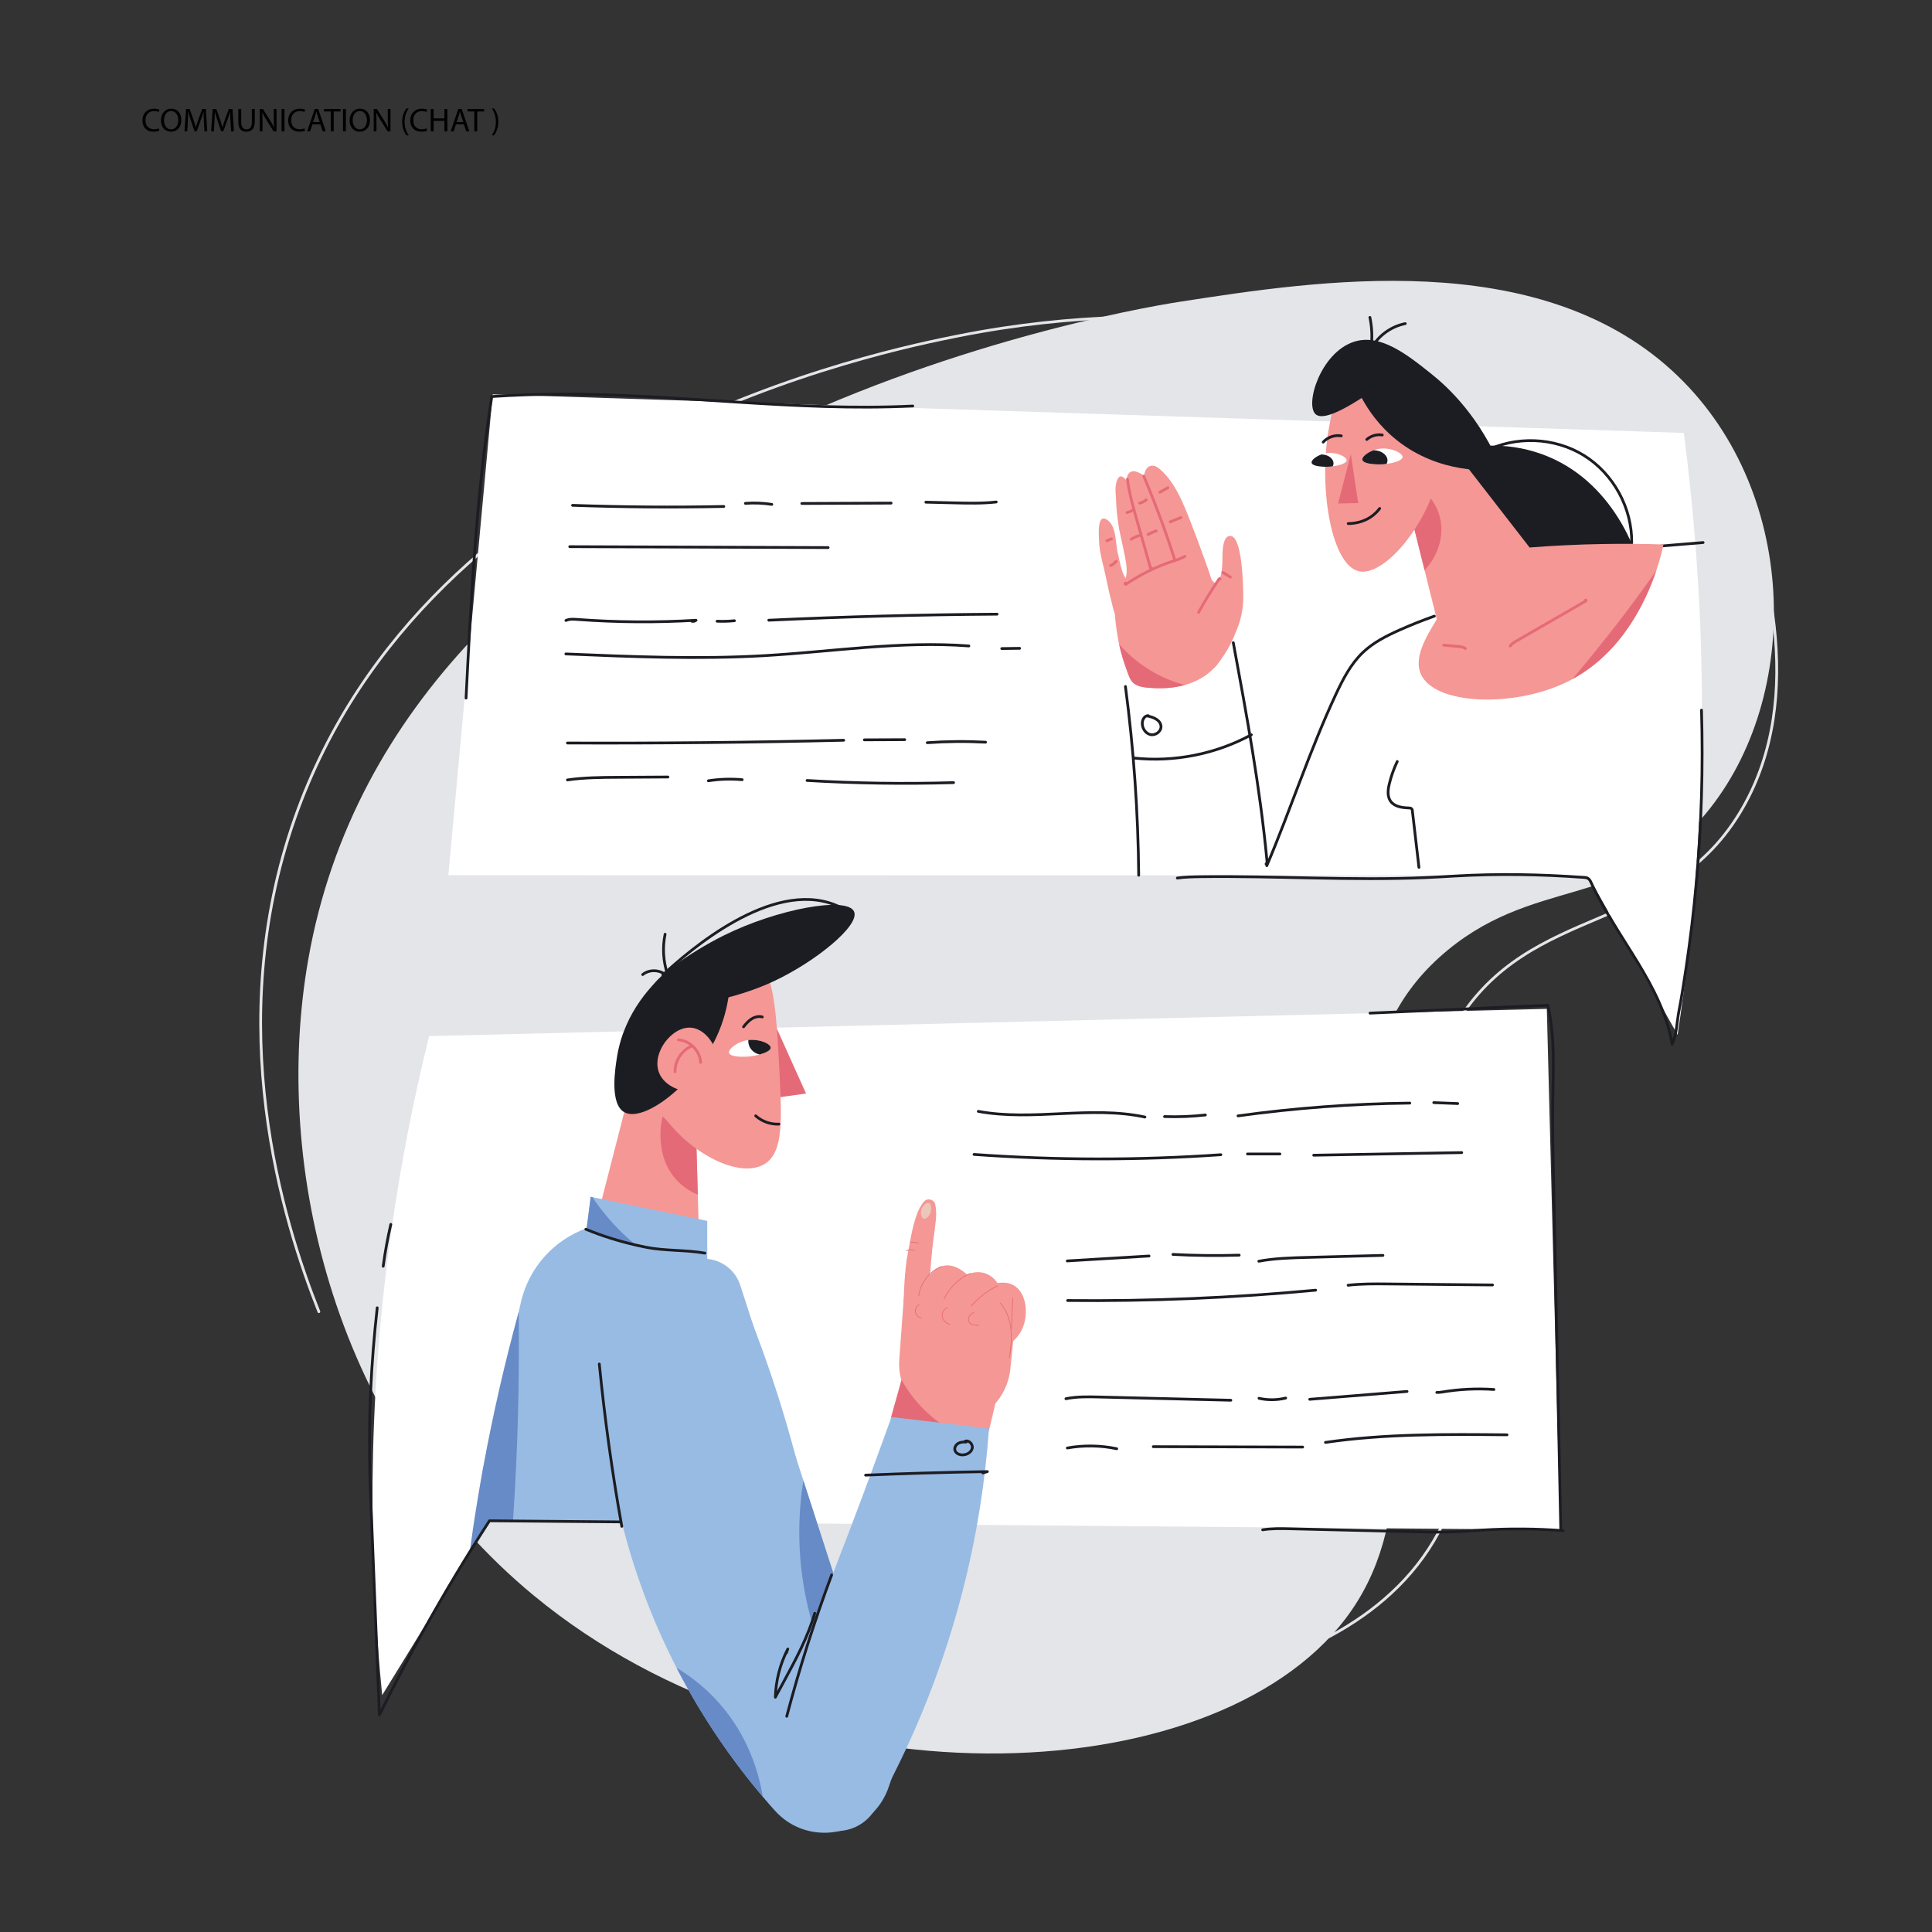 <?xml version="1.0" encoding="iso-8859-1"?>
<!-- Generator: Adobe Illustrator 24.0.1, SVG Export Plug-In . SVG Version: 6.00 Build 0)  -->
<svg version="1.1" id="Layer_1" xmlns="http://www.w3.org/2000/svg" xmlns:xlink="http://www.w3.org/1999/xlink" x="0px" y="0px"
	 viewBox="0 0 700 700" style="enable-background:new 0 0 700 700;" xml:space="preserve">
<rect x="0" y="0" width="700" height="700" fill="#333333" stroke="none"/>
<g>
	<path style="fill:#E3E5E8;" d="M427.576,109.319c50.076-7.733,129.055-19.931,178.186,24.912
		c46.214,42.18,47.708,118.116,12.149,160.701c-29.525,35.358-62.896,21.737-96.383,51.908
		c-65.426,58.947,17.383,172.072-34.017,239.629c-48.679,63.98-200.219,69.036-293.998-8.287
		c-71.965-59.337-95.126-154.992-81.813-230.631C144.677,160.188,397.991,113.888,427.576,109.319z"/>
	<path style="fill:none;stroke:#E3E5E8;stroke-linecap:round;stroke-linejoin:round;stroke-miterlimit:10;" d="M450.79,116.309
		c-24.634-2.22-60.985-3.072-103.404,5.362c-26.379,5.245-192.524,38.278-240.511,174.638
		c-26.512,75.337-4.331,146.336,8.661,178.94"/>
	<path style="fill:none;stroke:#E3E5E8;stroke-linecap:round;stroke-linejoin:round;stroke-miterlimit:10;" d="M624.663,161.501
		c16.51,39.666,29.688,90.971,6.894,130.979c-26.635,46.749-77.057,33.616-104.17,78.894
		c-36.198,60.447,27.627,127.344-7.955,186.998c-19.434,32.58-58.086,45.509-87.003,51.357"/>
</g>
<g>
	<path style="fill:#FFFFFF;" d="M178.495,142.883l431.58,13.976c3.5,26.796,5.971,56.524,6.479,88.772
		c0.766,48.621-3.1,92.156-8.726,129.306c-10.839-19.252-21.679-38.504-32.518-57.756l-412.875-0.072L178.495,142.883z"/>
	<path style="fill:none;stroke:#1C1D22;stroke-linecap:round;stroke-linejoin:round;stroke-miterlimit:10;" d="M616.487,257.295
		c0.614,20.774-0.012,41.583-1.866,62.283c-0.927,10.35-2.161,20.672-3.7,30.949c-0.785,5.242-1.582,10.501-2.597,15.704
		c-0.773,3.96-0.773,8.37-2.474,12.073c-3.701-21.596-20.181-38.511-29.319-58.425c-0.278-0.605-0.579-1.249-1.144-1.601
		c-0.463-0.289-1.031-0.335-1.575-0.374c-15.763-1.131-31.004-1.407-46.761-0.493c-3.435,0.199-6.871,0.398-10.308,0.549
		c-27.175,1.189-54.392-0.675-81.591-0.314c-2.866,0.038-5.739,0.101-8.579,0.483"/>
	<path style="fill:none;stroke:#1C1D22;stroke-linecap:round;stroke-linejoin:round;stroke-miterlimit:10;" d="M168.857,252.927
		c1.843-36.523,3.694-73.124,9.322-109.258c8.174-0.534,16.365-0.819,24.556-0.856c42.705-0.189,85.333,6.387,127.987,4.291"/>
</g>
<g>
	<path style="fill:#FFFFFF;" d="M155.478,375.401l404.968-9.868l4.86,188.749l-387.96-3.273l-38.877,63.175
		c-4.677-46.945-5.694-103.925,3.24-167.657C145.287,421.005,150.06,397.25,155.478,375.401z"/>
	<path style="fill:none;stroke:#1C1D22;stroke-linecap:round;stroke-linejoin:round;stroke-miterlimit:10;" d="M138.836,458.781
		c0.685-5.093,1.606-10.154,2.758-15.161"/>
	<path style="fill:none;stroke:#1C1D22;stroke-linecap:round;stroke-linejoin:round;stroke-miterlimit:10;" d="M496.37,367.073
		c21.477-0.945,42.954-1.89,64.431-2.835c2.685,11.564,1.952,23.601,1.787,35.471c-0.116,8.34,0.057,16.68,0.23,25.019
		c0.891,43.074,1.783,86.149,2.674,129.223"/>
	<path style="fill:none;stroke:#1C1D22;stroke-linecap:round;stroke-linejoin:round;stroke-miterlimit:10;" d="M457.49,554.28
		c3.329-0.532,6.721-0.453,10.091-0.373c15.153,0.361,30.305,0.722,45.458,1.083c4.219,0.101,8.44,0.201,12.658,0.059
		c3.884-0.131,7.759-0.467,11.638-0.698c9.656-0.575,19.35-0.498,28.995,0.229"/>
</g>
<path style="fill:#668BC7;" d="M230.353,557.561c0.11-4.27,0.14-8.63,0.12-13.08c-0.09-12.86-0.7-25.06-1.69-36.52
	c2.86,6.81,5.71,13.62,8.58,20.43v0.01c3.85,9.17,7.69,18.34,11.55,27.51C242.723,556.461,236.543,557.011,230.353,557.561z"/>
<g>
	<path style="fill:none;stroke:#1C1D22;stroke-linecap:round;stroke-linejoin:round;stroke-miterlimit:10;" d="M519.696,223.239
		c-4.251,1.499-8.441,3.168-12.559,5.001c-4.757,2.118-9.492,4.507-13.274,8.086c-4.414,4.176-7.261,9.711-9.834,15.215
		c-9.454,20.229-16.326,41.559-25.042,62.117"/>
	<path style="fill:none;stroke:#1C1D22;stroke-linecap:round;stroke-linejoin:round;stroke-miterlimit:10;" d="M446.839,232.853
		c4.843,26.187,9.691,52.416,12.199,78.929c0.042,0.447,0.048,0.981-0.315,1.246"/>
	<path style="fill:none;stroke:#1C1D22;stroke-linecap:round;stroke-linejoin:round;stroke-miterlimit:10;" d="M407.77,248.736
		c2.994,22.666,4.599,45.516,4.803,68.378"/>
	<path style="fill:none;stroke:#1C1D22;stroke-linecap:round;stroke-linejoin:round;stroke-miterlimit:10;" d="M599.976,197.99
		c5.699-0.472,11.397-0.943,17.096-1.415"/>
	<path style="fill:none;stroke:#1C1D22;stroke-linecap:round;stroke-linejoin:round;stroke-miterlimit:10;" d="M506.247,275.912
		c-1.236,2.587-2.201,5.305-2.873,8.093c-0.512,2.123-0.797,4.554,0.482,6.324c1.42,1.965,4.163,2.321,6.586,2.408
		c0.407,0.015,0.875,0.058,1.107,0.392c0.123,0.176,0.151,0.399,0.176,0.612c0.795,6.84,1.59,13.68,2.385,20.52"/>
	<path style="fill:none;stroke:#1C1D22;stroke-linecap:round;stroke-linejoin:round;stroke-miterlimit:10;" d="M410.804,274.654
		c14.606,1.565,29.667-1.417,42.575-8.429"/>
	<path style="fill:none;stroke:#1C1D22;stroke-linecap:round;stroke-linejoin:round;stroke-miterlimit:10;" d="M416.05,259.299
		c-1.21-0.082-2.068,1.249-2.172,2.458c-0.163,1.893,1.028,3.919,2.871,4.38c1.843,0.461,4.009-1.069,3.905-2.966
		c-0.123-2.246-2.753-3.373-4.97-3.753"/>
</g>
<g>
	<g>
		<path style="fill:none;stroke:#1C1D22;stroke-linecap:round;stroke-linejoin:round;stroke-miterlimit:10;" d="M207.443,183.087
			c18.261,0.652,36.541,0.79,54.81,0.414"/>
		<path style="fill:none;stroke:#1C1D22;stroke-linecap:round;stroke-linejoin:round;stroke-miterlimit:10;" d="M270.08,182.372
			c3.186-0.232,6.398-0.106,9.556,0.376"/>
		<path style="fill:none;stroke:#1C1D22;stroke-linecap:round;stroke-linejoin:round;stroke-miterlimit:10;" d="M290.515,182.419
			c10.78-0.046,21.561-0.091,32.341-0.137"/>
		<path style="fill:none;stroke:#1C1D22;stroke-linecap:round;stroke-linejoin:round;stroke-miterlimit:10;" d="M335.453,181.95
			c3.448,0.084,6.896,0.168,10.344,0.251c5.054,0.123,10.126,0.245,15.149-0.325"/>
		<path style="fill:none;stroke:#1C1D22;stroke-linecap:round;stroke-linejoin:round;stroke-miterlimit:10;" d="M206.431,198.07
			c31.206,0.11,62.411,0.219,93.617,0.329"/>
	</g>
	<path style="fill:none;stroke:#1C1D22;stroke-linecap:round;stroke-linejoin:round;stroke-miterlimit:10;" d="M205.048,224.808
		c1.264-0.574,2.718-0.475,4.103-0.373c14.317,1.054,28.705,1.155,43.036,0.299c-0.422,0.358-1.027,0.486-1.558,0.331"/>
	<path style="fill:none;stroke:#1C1D22;stroke-linecap:round;stroke-linejoin:round;stroke-miterlimit:10;" d="M259.811,225.077
		c2.099,0.091,4.204,0.033,6.295-0.174"/>
	<path style="fill:none;stroke:#1C1D22;stroke-linecap:round;stroke-linejoin:round;stroke-miterlimit:10;" d="M278.547,224.714
		c27.552-1.283,55.129-2.012,82.71-2.189"/>
	<path style="fill:none;stroke:#1C1D22;stroke-linecap:round;stroke-linejoin:round;stroke-miterlimit:10;" d="M205.02,236.934
		c23.919,1.003,47.886,2.006,71.786,0.628c24.754-1.427,49.5-5.406,74.224-3.522"/>
	<path style="fill:none;stroke:#1C1D22;stroke-linecap:round;stroke-linejoin:round;stroke-miterlimit:10;" d="M362.958,234.987
		c2.157-0.028,4.314-0.057,6.471-0.085"/>
	<g>
		<path style="fill:none;stroke:#1C1D22;stroke-linecap:round;stroke-linejoin:round;stroke-miterlimit:10;" d="M205.594,269.206
			c33.366,0.131,66.735-0.202,100.092-0.996"/>
		<path style="fill:none;stroke:#1C1D22;stroke-linecap:round;stroke-linejoin:round;stroke-miterlimit:10;" d="M313.167,268.062
			c4.879-0.02,9.759-0.041,14.638-0.061"/>
		<path style="fill:none;stroke:#1C1D22;stroke-linecap:round;stroke-linejoin:round;stroke-miterlimit:10;" d="M335.967,269.097
			c7.025-0.501,14.081-0.564,21.114-0.188"/>
		<path style="fill:none;stroke:#1C1D22;stroke-linecap:round;stroke-linejoin:round;stroke-miterlimit:10;" d="M205.594,282.583
			c6.051-0.874,12.189-0.912,18.303-0.949c6.038-0.036,12.075-0.072,18.113-0.108"/>
		<path style="fill:none;stroke:#1C1D22;stroke-linecap:round;stroke-linejoin:round;stroke-miterlimit:10;" d="M256.656,282.893
			c4.046-0.628,8.169-0.76,12.246-0.393"/>
		<path style="fill:none;stroke:#1C1D22;stroke-linecap:round;stroke-linejoin:round;stroke-miterlimit:10;" d="M292.416,282.78
			c17.668,1.047,35.383,1.306,53.074,0.777"/>
	</g>
</g>
<g>
	<g>
		<path style="fill:none;stroke:#1C1D22;stroke-linecap:round;stroke-linejoin:round;stroke-miterlimit:10;" d="M354.451,402.667
			c19.854,3.677,40.635-2.171,60.378,2.062"/>
		<path style="fill:none;stroke:#1C1D22;stroke-linecap:round;stroke-linejoin:round;stroke-miterlimit:10;" d="M421.94,404.556
			c4.938,0.17,9.889-0.023,14.8-0.578"/>
		<path style="fill:none;stroke:#1C1D22;stroke-linecap:round;stroke-linejoin:round;stroke-miterlimit:10;" d="M448.559,404.3
			c20.621-2.847,41.421-4.394,62.236-4.63"/>
		<path style="fill:none;stroke:#1C1D22;stroke-linecap:round;stroke-linejoin:round;stroke-miterlimit:10;" d="M519.483,399.502
			c2.889,0.112,5.779,0.224,8.668,0.337"/>
		<path style="fill:none;stroke:#1C1D22;stroke-linecap:round;stroke-linejoin:round;stroke-miterlimit:10;" d="M352.909,418.276
			c29.758,2.132,59.666,2.166,89.429,0.099"/>
		<path style="fill:none;stroke:#1C1D22;stroke-linecap:round;stroke-linejoin:round;stroke-miterlimit:10;" d="M451.986,418.101
			c3.915,0,7.83,0,11.745,0"/>
		<path style="fill:none;stroke:#1C1D22;stroke-linecap:round;stroke-linejoin:round;stroke-miterlimit:10;" d="M475.985,418.557
			c17.873-0.323,35.745-0.64,53.618-0.949"/>
	</g>
	<g>
		<path style="fill:none;stroke:#1C1D22;stroke-linecap:round;stroke-linejoin:round;stroke-miterlimit:10;" d="M386.69,456.858
			c3.181-0.191,6.363-0.383,9.544-0.574c6.696-0.403,13.393-0.805,20.089-1.208"/>
		<path style="fill:none;stroke:#1C1D22;stroke-linecap:round;stroke-linejoin:round;stroke-miterlimit:10;" d="M424.977,454.498
			c7.994,0.43,16.007,0.52,24.009,0.267"/>
		<path style="fill:none;stroke:#1C1D22;stroke-linecap:round;stroke-linejoin:round;stroke-miterlimit:10;" d="M456.098,456.965
			c5.772-1.071,11.669-1.229,17.537-1.385c3.105-0.082,6.21-0.165,9.315-0.247c6.038-0.16,12.075-0.321,18.113-0.481"/>
		<path style="fill:none;stroke:#1C1D22;stroke-linecap:round;stroke-linejoin:round;stroke-miterlimit:10;" d="M386.82,471.203
			c29.991,0.295,59.997-0.956,89.859-3.744"/>
		<path style="fill:none;stroke:#1C1D22;stroke-linecap:round;stroke-linejoin:round;stroke-miterlimit:10;" d="M488.445,465.669
			c4.737-0.559,9.521-0.514,14.29-0.468c12.678,0.122,25.357,0.243,38.036,0.365"/>
	</g>
	<g>
		<path style="fill:none;stroke:#1C1D22;stroke-linecap:round;stroke-linejoin:round;stroke-miterlimit:10;" d="M386.202,506.785
			c3.976-0.816,8.076-0.72,12.134-0.62c15.873,0.39,31.747,0.78,47.62,1.17"/>
		<path style="fill:none;stroke:#1C1D22;stroke-linecap:round;stroke-linejoin:round;stroke-miterlimit:10;" d="M456.165,506.634
			c3.167,0.715,6.5,0.684,9.652-0.092"/>
		<path style="fill:none;stroke:#1C1D22;stroke-linecap:round;stroke-linejoin:round;stroke-miterlimit:10;" d="M474.546,506.993
			c11.751-0.947,23.501-1.894,35.252-2.841"/>
		<path style="fill:none;stroke:#1C1D22;stroke-linecap:round;stroke-linejoin:round;stroke-miterlimit:10;" d="M520.591,504.508
			c0.693,0.016,1.314-0.049,1.998-0.163c6.163-1.027,12.447-1.332,18.681-0.906"/>
		<path style="fill:none;stroke:#1C1D22;stroke-linecap:round;stroke-linejoin:round;stroke-miterlimit:10;" d="M386.718,524.634
			c5.909-1.055,12.021-0.962,17.896,0.271"/>
		<path style="fill:none;stroke:#1C1D22;stroke-linecap:round;stroke-linejoin:round;stroke-miterlimit:10;" d="M417.854,524.159
			c18.043,0.048,36.086,0.095,54.129,0.143"/>
		<path style="fill:none;stroke:#1C1D22;stroke-linecap:round;stroke-linejoin:round;stroke-miterlimit:10;" d="M480.239,522.611
			c21.57-3.161,43.996-2.969,65.789-2.751"/>
	</g>
</g>
<g>
	<path style="fill:#F59795;" d="M253.434,454.362c-13.135-1.376-26.27-2.752-39.405-4.128c6.265-24.393,12.541-48.797,18.806-73.201
		c6.369,8.016,12.728,16.033,19.098,24.049c0.146,5.056,0.281,10.101,0.427,15.157c0.156,5.546,0.313,11.081,0.469,16.627
		C253.027,440.028,253.235,447.2,253.434,454.362z"/>
	<path style="fill:#E56A77;" d="M252.829,432.867c-2.304-0.969-5.108-2.554-7.599-5.223c-8.454-9.048-5.494-21.923-5.191-23.163
		c4.107,3.92,8.214,7.839,12.322,11.759C252.516,421.785,252.673,427.321,252.829,432.867z"/>
</g>
<g>
	<polygon style="fill:#E56A77;" points="280.926,371.486 292.046,396.209 280.131,397.865 280.131,371.486 	"/>
	<path style="fill:#F59795;" d="M271.1,345.079c9.258,4.041,10.048,19.182,11.224,41.74c0.987,18.932,1.597,30.631-5.254,34.899
		c-9.489,5.911-29.26-4.944-38.276-19.888c-2.403-3.983-9.284-16.945-4.503-31.521C239.986,352.949,259.953,340.213,271.1,345.079z"
		/>
	<path style="fill:#1C1D22;" d="M235.375,361.147c-1.93-5.051,15.16-16.377,26.715-22.136c19.563-9.751,44.848-14.308,47.35-8.747
		c2.247,4.993-13.896,18.105-28.859,25.146C261.314,364.478,237.446,366.568,235.375,361.147z"/>
	<path style="fill:#1C1D22;" d="M241.754,351.868c7.457,2.707,14.913,5.413,22.37,8.12c-0.523,4.04-1.697,9.703-4.597,15.855
		c-8.096,17.175-26.31,31.086-33.35,27.116c-5.412-3.052-3.259-16.131-2.58-20.268C226.291,366.27,237.094,355.858,241.754,351.868z
		"/>
	<path style="fill:#F59795;" d="M260.09,382.973c-1.371-5.79-5.239-10.123-9.475-10.601c-7.054-0.796-14.669,9.149-11.82,16.324
		c1.876,4.726,8.252,7.836,15.198,6.567C256.025,391.166,258.058,387.069,260.09,382.973z"/>
	<path style="fill:none;stroke:#E56A77;stroke-linecap:round;stroke-linejoin:round;stroke-miterlimit:10;" d="M245.815,376.752
		c4.178,0.265,7.846,4.003,8.032,8.185"/>
	<path style="fill:none;stroke:#E56A77;stroke-linecap:round;stroke-linejoin:round;stroke-miterlimit:10;" d="M250.372,379.117
		c-3.493,1.587-5.87,5.364-5.79,9.2"/>
	<path style="fill:none;stroke:#1C1D22;stroke-linecap:round;stroke-linejoin:round;stroke-miterlimit:10;" d="M241.823,352.881
		c-1.544-4.61-1.838-9.632-0.843-14.39"/>
	<path style="fill:none;stroke:#1C1D22;stroke-linecap:round;stroke-linejoin:round;stroke-miterlimit:10;" d="M241.196,353.25
		c-2.278-1.983-5.994-2.047-8.339-0.144"/>
	<path style="fill:none;stroke:#1C1D22;stroke-linecap:round;stroke-linejoin:round;stroke-miterlimit:10;" d="M240.141,353.25
		c9.96-9.222,39.238-34.391,62.2-25.485c1.046,0.406,2.081,0.883,3.102,1.437"/>
	<path style="fill:#FFFFFF;" d="M279.235,379.609c0.011,0.97-1.819,1.863-3.99,2.458c-0.584,0.165-1.191,0.309-1.797,0.419
		c-0.75,0.154-1.488,0.254-2.172,0.32h-0.154c-0.75,0.066-1.687,0.099-2.657,0.077c-2.006-0.066-4.056-0.419-4.31-1.4
		c-0.364-1.389,2.976-3.957,6.426-4.575c0.187-0.033,0.375-0.066,0.562-0.077c0.463-0.066,0.915-0.088,1.378-0.077
		c0.86,0,1.72,0.099,2.502,0.265C277.394,377.525,279.235,378.628,279.235,379.609z"/>
	<path style="fill:#1C1D22;" d="M279.235,379.609c0.011,0.97-1.819,1.863-3.99,2.458c-2.359-0.485-4.123-2.458-4.123-4.817
		c0-0.143,0.011-0.276,0.022-0.419c0.463-0.066,0.915-0.088,1.378-0.077c0.86,0,1.72,0.099,2.502,0.265
		C277.394,377.525,279.235,378.628,279.235,379.609z"/>
	<path style="fill:none;stroke:#1C1D22;stroke-linecap:round;stroke-linejoin:round;stroke-miterlimit:10;" d="M276.185,368.464
		c-1.306-0.379-2.744-0.005-3.893,0.723c-1.149,0.728-2.054,1.778-2.893,2.849"/>
	<path style="fill:none;stroke:#1C1D22;stroke-linecap:round;stroke-linejoin:round;stroke-miterlimit:10;" d="M273.803,404.289
		c2.276,2.042,5.37,3.145,8.425,3.002"/>
</g>
<g>
	<g>
		<path style="fill:#F59795;" d="M441.603,239.983c0,0.01,0,0.01-0.01,0.02c-0.24,0.36-0.49,0.7-0.77,1.03
			c-0.26,0.3-0.52,0.59-0.79,0.87c-3.01,3.16-6.71,5.16-10.72,6.28c-3.81,1.07-7.88,1.35-11.9,1.09c-2.23-0.15-5.08-0.27-6.8-1.85
			c-1.32-1.21-1.79-3.06-2.4-4.71c-1.13-3.07-2.07-6.17-2.75-9.33c-0.34-1.55-0.62-3.11-0.83-4.7c-0.22-1.61-0.57-3.9-0.68-6.25
			c-0.18-4.01,0.35-8.23,3.52-9.66c0.32-0.16,0.68-0.27,1.06-0.36c0.6-0.13,1.2-0.24,1.81-0.33c2.2-0.36,4.44-0.51,6.64-0.91
			c3.99-0.72,8.02-1.86,12.05-2.34c3.46-0.41,6.59-0.31,8.82,1.53c0.87,0.71,1.6,1.68,2.16,2.97c0.11,0.24,0.21,0.48,0.3,0.74
			c0.01,0.03,0.02,0.06,0.03,0.09c0.37,1.07,0.64,2.21,0.98,3.29c0.71,2.28,1.34,4.67,1.82,7
			C444.113,229.113,444.353,235.713,441.603,239.983z"/>
		<path style="fill:#F59795;" d="M440.034,241.899c2.23-2.557,5.393-6.797,7.669-12.75c0.429-1.122,2.884-6.071,2.758-13.326
			c-0.034-1.971-0.135-23.509-5.407-21.517c-2.356,0.89-2.127,7.042-2.162,9.007c-0.083,4.655-0.788,7.397-3.664,11.076
			c-4.171,5.338-5.535,15.249-2.294,22.645C437.452,238.216,438.373,239.981,440.034,241.899z"/>
		<path style="fill:#F59795;" d="M442.871,209.62c0.188,1.074-1.89,1.784-2.576,1.575c-1.484-0.452-1.716-2.54-2.161-3.783
			c-0.715-2-1.428-4.001-2.149-5.999c-1.491-4.132-3.01-8.255-4.621-12.343c-2.665-6.762-5.535-14.192-11.102-19.078
			c-2.91-2.554-5.327-1.026-5.746,2.413c-0.784-0.68-2.07-1.314-3.099-1.59c-2.406-0.644-3.993,2.205-2.572,4.183
			c-1.528-2.127-3.282-3.987-4.339-0.266c-0.619,2.178-0.186,4.564-0.123,6.785c0.08,2.836,0.435,5.69,0.828,8.492
			c0.432,3.084,1.295,6.145,1.883,9.196c0.494,2.563,1.481,6.507,0.999,9.149c-0.307,1.681-0.952,2.674-0.606,4.568
			c1.322,7.224,7.97,9.209,14.503,9.45c6.475,0.239,12.556-2.702,17.13-7.108C440.587,213.853,443.28,211.959,442.871,209.62z"/>
		<path style="fill:#F59795;" d="M410.468,211.189c-3.894-0.231-4.643-7.758-5.406-10.507c-1.037-3.736-0.296-10.347-4.302-12.564
			c-3.213-1.778-2.632,5.617-2.581,7.379c0.106,3.669,0.913,6.864,1.776,10.403c0.947,3.881,1.611,7.828,2.67,11.682
			c0.328,1.194,1.243,6.58,2.82,6.724c1.348,0.122,3.178-4.361,3.655-5.282C410.012,217.266,410.132,213.196,410.468,211.189z"/>
		<path style="fill:none;stroke:#E56A77;stroke-linecap:round;stroke-linejoin:round;stroke-miterlimit:10;" d="M408.474,173.624
			c0.678,5.147,2.105,10.161,3.527,15.154c1.611,5.654,3.221,11.308,4.832,16.962c0.061,0.214,0.187,0.475,0.408,0.456
			c0.221-0.02,0.032-0.472-0.07-0.274"/>
		<path style="fill:none;stroke:#E56A77;stroke-linecap:round;stroke-linejoin:round;stroke-miterlimit:10;" d="M414.387,172.484
			c4.259,10.045,8.051,20.288,11.358,30.685"/>
	</g>
	<path style="fill:none;stroke:#E56A77;stroke-linecap:round;stroke-linejoin:round;stroke-miterlimit:10;" d="M429.298,201.558
		c-1.287,0.822-2.776,1.253-4.228,1.724c-6.06,1.968-11.836,4.81-17.092,8.41c-0.156,0.107-0.407-0.056-0.373-0.242
		s0.327-0.25,0.435-0.095"/>
	<path style="fill:none;stroke:#E56A77;stroke-linecap:round;stroke-linejoin:round;stroke-miterlimit:10;" d="M441.887,209.844
		c0.078,0.116,0.203-0.153,0.07-0.194s-0.252,0.091-0.33,0.206c-2.621,3.9-5.079,7.908-7.368,12.011"/>
	<path style="fill:none;stroke:#E56A77;stroke-linecap:round;stroke-linejoin:round;stroke-miterlimit:10;" d="M423.981,189.073
		c1.301-0.52,2.602-1.041,3.903-1.561"/>
	<path style="fill:none;stroke:#E56A77;stroke-linecap:round;stroke-linejoin:round;stroke-miterlimit:10;" d="M415.972,193.653
		c0.932-0.518,1.91-0.953,2.918-1.3"/>
	<path style="fill:none;stroke:#E56A77;stroke-linecap:round;stroke-linejoin:round;stroke-miterlimit:10;" d="M409.862,195.385
		c0.938-0.615,1.972-1.083,3.054-1.381"/>
	<path style="fill:none;stroke:#E56A77;stroke-linecap:round;stroke-linejoin:round;stroke-miterlimit:10;" d="M402.37,204.917
		c0.793-0.335,1.498-0.874,2.03-1.55"/>
	<path style="fill:none;stroke:#E56A77;stroke-linecap:round;stroke-linejoin:round;stroke-miterlimit:10;" d="M401.024,195.932
		c0.563-0.238,1.125-0.476,1.688-0.715"/>
	<path style="fill:none;stroke:#E56A77;stroke-linecap:round;stroke-linejoin:round;stroke-miterlimit:10;" d="M412.922,182.287
		c0.885-0.175,1.719-0.597,2.384-1.206"/>
	<path style="fill:none;stroke:#E56A77;stroke-linecap:round;stroke-linejoin:round;stroke-miterlimit:10;" d="M420.239,178.355
		c0.974-0.551,1.948-1.102,2.921-1.653"/>
	<path style="fill:none;stroke:#E56A77;stroke-linecap:round;stroke-linejoin:round;stroke-miterlimit:10;" d="M408.337,185.721
		c0.883-0.261,1.736-0.62,2.54-1.069"/>
	<path style="fill:none;stroke:#E56A77;stroke-linecap:round;stroke-linejoin:round;stroke-miterlimit:10;" d="M443.553,207.636
		c-0.156-0.059-0.312-0.117-0.468-0.176c0.908,0.545,1.816,1.089,2.725,1.634"/>
	<path style="fill:#E56A77;" d="M429.313,248.183c-3.81,1.07-7.88,1.35-11.9,1.09c-2.23-0.15-5.08-0.27-6.8-1.85
		c-1.32-1.21-1.79-3.06-2.4-4.71c-1.13-3.07-2.07-6.17-2.75-9.33c2.44,2.78,5.91,6.1,10.6,9.05
		C420.773,245.393,425.373,247.143,429.313,248.183z"/>
</g>
<g>
	<path style="fill:#1C1D22;" d="M527.141,163.098c5.772-1.402,17.848-3.431,31.316,1.379c26.767,9.559,34.828,37.486,35.649,40.516
		c-1.813,1.347-19.18,13.824-38.625,7.432C537.03,206.36,524.466,185.852,527.141,163.098z"/>
	<path style="fill:none;stroke:#1C1D22;stroke-linecap:round;stroke-linejoin:round;stroke-miterlimit:10;" d="M537.778,163.648
		c11.185-5.809,25.412-5.268,36.124,1.375c10.711,6.643,17.52,19.146,17.287,31.748"/>
</g>
<g>
	<path style="fill:#F59795;" d="M554.203,198.363c-10.71,10.67-21.41,21.35-32.12,32.02l-1.5-6c-1.47-5.92-2.94-11.83-4.42-17.74
		c-1.8-7.26-3.61-14.51-5.42-21.76c-0.05-0.17-0.09-0.34-0.13-0.51c0.05-0.29,0.1-0.58,0.15-0.87c0.48-2.73,0.95-5.46,1.42-8.18
		c1.48-8.48,2.95-16.96,4.42-25.43C529.143,166.053,541.673,182.213,554.203,198.363z"/>
	<path style="fill:#E56A77;" d="M516.163,206.643c-1.8-7.26-3.61-14.51-5.42-21.76c0.01-0.46,0.02-0.92,0.02-1.38
		c0.05-2.95,0.1-5.9,0.15-8.85c0.28,0.14,0.72,0.36,1.27,0.67c2.46,1.41,7.05,4.68,9.08,10.56
		C523.633,192.773,521.623,200.773,516.163,206.643z"/>
</g>
<g>
	<path style="fill:#F59795;" d="M602.723,197.273c-0.33,1.53-1.12,5-2.63,9.5c-3.87,11.46-12.49,29.6-30.45,39.32
		c-1.12,0.61-2.28,1.18-3.48,1.72c-18.94,8.52-46.36,7.45-51.33-3.5c-2.75-6.04,1.96-13.74,5.75-19.93
		c10.3-16.83,26.59-23.59,33.62-26.02c8.44-0.65,17.34-1.1,26.69-1.26C588.463,196.973,595.743,197.043,602.723,197.273z"/>
	<path style="fill:none;stroke:#E56A77;stroke-linecap:round;stroke-linejoin:round;stroke-miterlimit:10;" d="M547.192,234.056
		c0.503-0.806,1.359-1.311,2.182-1.786c8.337-4.807,16.675-9.614,25.012-14.422c0.145-0.084,0.312-0.212,0.279-0.376
		c-0.033-0.164-0.37-0.063-0.251,0.054"/>
	<path style="fill:none;stroke:#E56A77;stroke-linecap:round;stroke-linejoin:round;stroke-miterlimit:10;" d="M523.051,233.742
		c1.899,0.177,3.797,0.354,5.696,0.531c0.773,0.072,1.612,0.173,2.166,0.718"/>
	<path style="fill:#E56A77;" d="M600.093,206.773c-3.87,11.46-12.49,29.6-30.45,39.32c5.4-6.36,10.88-13.11,16.38-20.25
		C591.023,219.363,595.703,212.993,600.093,206.773z"/>
</g>
<g>
	<path style="fill:#F59795;" d="M495.578,128.948c-9.96,2.383-12.941,19.588-14.22,26.971c-3.609,20.826,0.971,49.32,11.295,51.121
		c12.321,2.149,37.31-32.936,27.758-58.074C516.275,138.079,504.782,126.745,495.578,128.948z"/>
	<path style="fill:#1C1D22;" d="M544.155,170.174c-7.92-18.97-19.119-29.599-25.724-34.853c-8.641-6.873-18.43-14.68-28.034-11.435
		c-11.991,4.05-17.657,22.699-13.723,26.202c1.69,1.505,6.028,0.994,16.703-5.907c2.317,4.291,6.273,10.196,12.804,15.376
		C521.487,171.698,539.295,170.628,544.155,170.174z"/>
	<path style="fill:none;stroke:#1C1D22;stroke-linecap:round;stroke-linejoin:round;stroke-miterlimit:10;" d="M488.489,189.697
		c1.692-0.011,5.537-0.287,8.959-2.976c1.038-0.816,1.83-1.69,2.429-2.486"/>
	<path style="fill:none;stroke:#1C1D22;stroke-linecap:round;stroke-linejoin:round;stroke-miterlimit:10;" d="M496.682,126.615
		c0.588-3.85,0.47-7.806-0.344-11.614"/>
	<path style="fill:none;stroke:#1C1D22;stroke-linecap:round;stroke-linejoin:round;stroke-miterlimit:10;" d="M496.865,126.177
		c2.541-4.563,7.158-7.916,12.283-8.919"/>
	<path style="fill:#FFFFFF;" d="M508.177,165.6c-0.038,0.933-1.844,1.703-3.954,2.162c-0.582,0.128-1.162,0.23-1.754,0.305
		c-0.027-0.001-0.054,0.01-0.081,0.009c-0.701,0.108-1.385,0.151-2.028,0.183l-0.147-0.008c-0.723,0.027-1.617,0.005-2.548-0.073
		c-1.929-0.159-3.882-0.614-4.07-1.573c-0.211-1.027,1.68-2.594,4.053-3.466c0.75-0.28,1.55-0.476,2.357-0.579
		c0.189-0.03,0.363-0.047,0.551-0.05c0.443-0.043,0.884-0.032,1.323,0.006c0.826,0.045,1.647,0.184,2.398,0.386
		C506.515,163.504,508.229,164.667,508.177,165.6z"/>
	<path style="fill:#1C1D22;" d="M502.704,166.957c-0.022,0.4-0.136,0.768-0.315,1.119c-0.701,0.108-1.385,0.151-2.028,0.183
		l-0.147-0.008c-0.723,0.027-1.617,0.005-2.548-0.073c-1.929-0.159-3.882-0.614-4.07-1.573c-0.211-1.027,1.68-2.594,4.053-3.466
		c0.121-0.007,0.24,0,0.374,0.007C500.713,163.292,502.811,164.998,502.704,166.957z"/>
	<path style="fill:#FFFFFF;" d="M487.92,166.804c-0.033,0.813-1.607,1.483-3.445,1.883c-0.507,0.112-1.012,0.201-1.528,0.265
		c-0.023-0.001-0.047,0.009-0.07,0.008c-0.611,0.094-1.206,0.132-1.767,0.159l-0.128-0.007c-0.63,0.024-1.409,0.004-2.22-0.064
		c-1.68-0.139-3.381-0.535-3.545-1.371c-0.184-0.895,1.463-2.26,3.53-3.019c0.654-0.243,1.35-0.415,2.053-0.504
		c0.164-0.026,0.317-0.041,0.48-0.044c0.386-0.037,0.77-0.028,1.152,0.005c0.72,0.04,1.435,0.16,2.089,0.336
		C486.472,164.979,487.965,165.992,487.92,166.804z"/>
	<path style="fill:#1C1D22;" d="M483.152,167.986c-0.019,0.348-0.118,0.669-0.275,0.974c-0.611,0.094-1.206,0.132-1.767,0.159
		l-0.128-0.007c-0.63,0.024-1.409,0.004-2.22-0.064c-1.68-0.139-3.381-0.535-3.545-1.371c-0.184-0.895,1.463-2.26,3.53-3.019
		c0.105-0.006,0.209,0,0.326,0.006C481.418,164.794,483.246,166.28,483.152,167.986z"/>
	<polygon style="fill:#E56A77;" points="489.431,164.497 484.805,182.441 492.094,182.273 	"/>
	<path style="fill:none;stroke:#1C1D22;stroke-linecap:round;stroke-linejoin:round;stroke-miterlimit:10;" d="M495.213,159.231
		c1.506-1.334,3.624-1.947,5.609-1.624"/>
	<path style="fill:none;stroke:#1C1D22;stroke-linecap:round;stroke-linejoin:round;stroke-miterlimit:10;" d="M485.969,157.922
		c-2.375-0.413-4.935,0.47-6.55,2.26"/>
</g>
<g>
	<defs>
		<path id="SVGID_1_" d="M155.478,375.401l404.968-9.868l4.86,188.749l-387.96-3.273l-38.877,63.175
			c-4.677-46.945-5.694-103.925,3.24-167.657C145.287,421.005,150.06,397.25,155.478,375.401z"/>
	</defs>
	<clipPath id="SVGID_2_">
		<use xlink:href="#SVGID_1_"  style="overflow:visible;"/>
	</clipPath>
	<g style="clip-path:url(#SVGID_2_);">
		<path style="fill:#98BBE4;" d="M298.705,578.862c-1.862-12.854-4.406-26.552-7.852-40.93c-6.809-28.408-15.656-53.275-24.72-74.33
			c-0.01,0-0.01,0-0.01-0.01c-0.01-0.03-0.02-0.08-0.04-0.11c-0.02-0.01-0.04-0.02-0.06-0.03v-0.01c-3.26-2.01-6.52-4.02-9.78-6.03
			c-0.17-0.11-0.35-0.21-0.52-0.32h-0.01c-0.55-0.34-1.11-0.68-1.66-1.02c-1.07-0.66-2.14-1.32-3.21-1.98
			c-0.41-0.25-0.81-0.5-1.22-0.75c-0.42-0.26-0.83-0.51-1.25-0.77l-21.96-10.22l-4.59,0.59l-1.51,0.2c-1.6,0.21-3.17,0.51-4.7,0.92
			c-1.04,0.27-2.06,0.58-3.05,0.95h-0.01c-11.83,4.22-20.94,14.24-23.83,26.84l-0.79,3.48l-13,57.04
			c-2.09,13.965-4.18,27.929-6.271,41.894C212.01,575.798,255.358,577.33,298.705,578.862z"/>
		<polygon style="fill:#98BBE4;" points="256.248,442.353 256.248,464.589 230.249,456.687 211.777,451.078 214.029,433.628 
			214.654,433.753 		"/>
		<path style="fill:#668BC7;" d="M230.416,451.12c-6.088-1.397-12.197-3.284-17.92-5.65l1.532-11.842l0.625,0.125
			c2.606,3.899,5.9,8.1,10.081,12.249C226.653,447.899,228.55,449.598,230.416,451.12z"/>
		<path style="fill:none;stroke:#1C1D22;stroke-linecap:round;stroke-linejoin:round;stroke-miterlimit:10;" d="M255.372,454.028
			c-7.141-1.241-14.292-0.719-21.495-2.158c-1.157-0.229-2.304-0.48-3.461-0.751c-6.088-1.397-12.197-3.284-17.92-5.65
			c-0.083-0.031-0.156-0.063-0.24-0.094"/>
		<path style="fill:#668BC7;" d="M168.663,574.266c1.564-13.317,3.613-27.312,6.271-41.894c3.736-20.495,8.198-39.544,13-57.04
			c0.253,20.223-0.125,41.52-1.34,63.78c-0.668,12.238-1.555,24.142-2.622,35.695C178.868,574.627,173.766,574.447,168.663,574.266z
			"/>
	</g>
</g>
<path style="fill:none;stroke:#1C1D22;stroke-linecap:round;stroke-linejoin:round;stroke-miterlimit:10;" d="M262.003,551.733
	c-28.219-0.242-56.438-0.483-84.657-0.725c-8.05,12.431-16.173,25.856-24.173,40.285c-5.695,10.271-10.918,20.311-15.71,30.06
	c-1.08-27.19-2.17-54.37-3.26-81.56c-0.07-1.88-0.14-3.76-0.18-5.63c-0.55-20.18,0.4-40.21,2.65-60.32"/>
<g>
	<path style="fill:#F59795;" d="M363.281,497.441c-1.676,7.053-3.352,14.105-5.028,21.158c-5.933-0.72-11.866-1.439-17.798-2.169
		c-5.923-0.719-11.844-1.448-17.767-2.166c1.265-4.514,2.529-9.018,3.793-13.533c0.609-2.165,1.218-4.341,1.827-6.506
		C339.965,495.301,351.623,496.366,363.281,497.441z"/>
	<g>
		<path style="fill:#F59795;" d="M327.478,478.363c-0.232-7.331,0.101-14.692,1.019-21.969c1.074-5.405,1.76-10.868,3.582-16.083
			c0.63-1.787,1.427-3.474,2.704-4.954c1.204-1.451,3.728-0.783,4.079,1.048c0.779,3.572-0.006,7.109-0.392,10.65
			c-1.024,6.86-1.428,13.794-1.855,20.713c-0.14,3.461-0.184,6.926-0.146,10.39C336.364,484.026,327.86,484.236,327.478,478.363
			L327.478,478.363z"/>
		<path style="fill:#F59795;" d="M325.796,492.988c0.553-7.566,1.105-15.133,1.658-22.699c3.983-0.877,10.608-1.79,18.517-0.267
			c11.002,2.117,18.371,7.768,21.67,10.66c-0.527,5.103-1.054,10.206-1.581,15.309c-1.098,10.629-9.347,18.843-19.293,19.209
			l-0.559,0.021c-3.119,0.115-6.21-0.561-9.022-1.973c-0.055-0.027-0.109-0.055-0.164-0.082
			C329.802,509.539,325.374,501.581,325.796,492.988z"/>
		<path style="fill:#F59795;" d="M334.241,474.958c-1.518-8.643,2.87-15.496,7.842-16.388c4.002-0.718,7.614,2.565,8.376,3.287
			c0.612-0.314,2.871-1.381,5.714-0.724c3.288,0.76,4.918,3.261,5.227,3.756c3.151-0.532,5.057,0.339,5.863,0.797
			c4.729,2.691,5.472,10.504,3.141,15.72c-1.053,2.357-2.611,3.909-3.62,4.768C355.935,482.435,345.088,478.696,334.241,474.958z"/>
		<path style="fill:#E56A77;" d="M332.857,469.67c-0.005,0-0.011,0-0.016-0.001c-0.068-0.009-0.117-0.071-0.108-0.14
			c0.59-4.694,3.937-9.032,8.328-10.796c0.065-0.025,0.137,0.005,0.163,0.069c0.025,0.064-0.006,0.137-0.069,0.163
			c-4.311,1.73-7.595,5.988-8.174,10.595C332.973,469.625,332.919,469.67,332.857,469.67z"/>
		<path style="fill:#E56A77;" d="M342.067,470.794c-0.018,0-0.035-0.004-0.052-0.012c-0.063-0.028-0.091-0.103-0.062-0.165
			c1.9-4.142,5.387-7.563,9.564-9.384c0.061-0.029,0.137,0.001,0.164,0.064c0.028,0.063-0.001,0.137-0.064,0.164
			c-4.121,1.798-7.562,5.173-9.438,9.259C342.16,470.767,342.114,470.794,342.067,470.794z"/>
		<path style="fill:#E56A77;" d="M351.898,473.304c-0.029,0-0.059-0.01-0.082-0.03c-0.052-0.046-0.058-0.125-0.013-0.177
			c2.623-3.019,5.909-5.542,9.503-7.297c0.063-0.03,0.137-0.005,0.167,0.058c0.03,0.062,0.005,0.137-0.058,0.167
			c-3.563,1.74-6.822,4.242-9.423,7.236C351.967,473.29,351.933,473.304,351.898,473.304z"/>
		<path style="fill:#E56A77;" d="M365.711,492.073c-0.006,0-0.013,0-0.019-0.001c-0.068-0.011-0.115-0.074-0.105-0.143
			c0.506-3.311,0.923-6.853,0.554-10.328c-0.282-2.651-1.174-6.438-3.825-9.415c-0.046-0.052-0.041-0.131,0.011-0.177
			c0.051-0.045,0.129-0.042,0.177,0.011c2.694,3.027,3.601,6.866,3.886,9.554c0.372,3.505-0.046,7.066-0.554,10.393
			C365.826,492.029,365.772,492.073,365.711,492.073z"/>
		<path style="fill:#E56A77;" d="M366.472,481.656c-0.002,0-0.003,0-0.005,0c-0.069-0.003-0.123-0.062-0.12-0.13l0.452-11.263
			c0.003-0.069,0.063-0.124,0.13-0.12c0.069,0.003,0.123,0.061,0.12,0.13l-0.452,11.263
			C366.594,481.603,366.539,481.656,366.472,481.656z"/>
		<path style="fill:#EBC6BA;" d="M337.017,439.665c-0.431,0.971-1.457,2.131-2.265,1.921c-0.893-0.231-1.341-2.086-0.875-3.474
			c0.452-1.348,1.862-2.54,2.693-2.226C337.454,436.222,337.647,438.247,337.017,439.665z"/>
		<path style="fill:#E56A77;" d="M333.855,477.623c-0.005,0-0.01,0-0.015-0.001c-1.117-0.13-2.105-1.063-2.298-2.173
			c-0.193-1.109,0.422-2.321,1.431-2.821c0.062-0.03,0.137-0.005,0.168,0.057c0.03,0.063,0.005,0.137-0.057,0.168
			c-0.913,0.452-1.471,1.55-1.296,2.554c0.175,1.005,1.069,1.851,2.081,1.968c0.068,0.008,0.117,0.07,0.109,0.139
			C333.972,477.576,333.917,477.623,333.855,477.623z"/>
		<path style="fill:#E56A77;" d="M344.167,479.98c-0.011,0-0.021-0.001-0.032-0.004c-1.438-0.386-2.582-1.533-2.847-2.857
			c-0.29-1.453,0.588-3.015,1.918-3.41c0.067-0.015,0.136,0.019,0.155,0.085c0.02,0.065-0.019,0.136-0.085,0.155
			c-1.211,0.359-2.009,1.789-1.742,3.121c0.246,1.232,1.317,2.304,2.665,2.664c0.066,0.019,0.106,0.087,0.089,0.153
			C344.273,479.943,344.223,479.98,344.167,479.98z"/>
		<path style="fill:#E56A77;" d="M354.607,480.49c-0.022,0-0.046-0.006-0.066-0.019c-0.386-0.24-0.85-0.271-1.34-0.303
			c-0.443-0.029-0.9-0.06-1.311-0.254c-0.864-0.41-1.314-1.526-1.024-2.541c0.245-0.858,0.976-1.617,1.955-2.031
			c0.063-0.026,0.137,0.003,0.164,0.066c0.026,0.063-0.003,0.137-0.066,0.164c-0.91,0.384-1.588,1.083-1.813,1.869
			c-0.253,0.886,0.146,1.894,0.892,2.246c0.366,0.175,0.78,0.202,1.219,0.23c0.5,0.033,1.018,0.067,1.457,0.34
			c0.059,0.037,0.076,0.114,0.04,0.173C354.689,480.469,354.649,480.49,354.607,480.49z"/>
		<path style="fill:#E56A77;" d="M332.852,450.558c-0.011,0-0.022-0.001-0.033-0.005c-0.954-0.266-1.939-0.4-2.93-0.4
			c-0.011,0-0.021,0-0.032,0l0,0c-0.069,0-0.125-0.056-0.125-0.125c0-0.079,0.077-0.125,0.157-0.125c1.013,0,2.021,0.138,2.996,0.41
			c0.066,0.019,0.105,0.087,0.087,0.153C332.958,450.522,332.907,450.558,332.852,450.558z"/>
		<path style="fill:#E56A77;" d="M328.46,453.333c-0.044,0-0.086-0.023-0.109-0.064c-0.033-0.061-0.012-0.137,0.049-0.17
			c0.901-0.501,2.052-0.56,3-0.156c0.063,0.027,0.093,0.101,0.066,0.164c-0.027,0.064-0.101,0.095-0.164,0.066
			c-0.88-0.374-1.945-0.319-2.781,0.145C328.501,453.328,328.481,453.333,328.46,453.333z"/>
		<path style="fill:#E56A77;" d="M340.62,515.658c-5.923-0.719-11.844-1.448-17.767-2.166c1.265-4.514,2.529-9.018,3.793-13.533
			c1.501,2.696,3.707,6.05,6.902,9.469C335.988,512.039,338.435,514.085,340.62,515.658z"/>
	</g>
</g>
<g>
	<g>
		<path style="fill:#98BBE4;" d="M324.553,639.963c-0.51,1.48-1.02,2.98-1.53,4.47c-0.33,0.99-0.67,1.98-1.01,2.97
			c-1.26,3.71-3.26,6.85-5.75,9.37c-3.3,3.33-7.45,5.58-11.88,6.61c-8.21,1.93-17.37-0.31-23.75-7.49c-1.41-1.57-2.81-3.2-4.24-4.88
			l-0.01-0.01c-10.63-12.58-21.65-28.1-31.24-46.71v-0.01c-4.42-8.58-8.55-17.83-12.19-27.77c-2.16-5.89-4.02-11.67-5.63-17.32
			c-0.23-0.82-0.45-1.64-0.67-2.45c-0.17-0.61-0.33-1.21-0.49-1.81c-0.01-0.01-0.01-0.01-0.01-0.02c-0.66-2.5-1.27-4.97-1.83-7.4
			c-1.85-8.02-3.2-15.69-4.16-22.94v-0.01c-0.88-6.59-1.44-12.82-1.77-18.61c-0.39-6.62-0.48-12.67-0.39-18.06
			c8.72-8.85,17.45-17.84,26.22-26.96c0.18-0.19,0.37-0.38,0.55-0.57c2.62-2.73,5.95-4.11,9.28-4.29c0.69-0.05,1.37-0.04,2.05,0.02
			c0.05,0,0.09,0.01,0.14,0.02c0.45,0.04,0.91,0.11,1.36,0.2h0.01c4.01,0.79,7.67,3.31,9.7,7.23v0.01c0.03,0.06,0.06,0.1,0.08,0.15
			c0,0.01,0,0.01,0.01,0.01c0.32,0.64,0.61,1.33,0.84,2.05c7.61,23.55,15.23,47.09,22.84,70.65v0.01
			c3.6,11.16,7.21,22.31,10.82,33.47c1.43,4.44,2.87,8.89,4.31,13.33C312.323,602.133,318.443,621.053,324.553,639.963z"/>
		<path style="fill:#668BC7;" d="M306.21,583.222l-7.326,18.188c-4.257-10.299-8.921-25.447-9.272-44.044
			c-0.146-7.799,0.499-14.838,1.47-20.947C296.124,552.02,301.167,567.621,306.21,583.222z"/>
		<path style="fill:#668BC7;" d="M276.382,650.999c-10.627-12.58-21.653-28.093-31.244-46.703c4.552,2.716,9.867,6.631,14.91,12.195
			C271.162,628.779,274.987,642.535,276.382,650.999z"/>
	</g>
	<path style="fill:none;stroke:#1C1D22;stroke-linecap:round;stroke-linejoin:round;stroke-miterlimit:10;" d="M217.138,494.2
		c1.938,19.702,4.656,39.328,8.145,58.816"/>
</g>
<g>
	<path style="fill:#98BBE4;" d="M279.411,625.827c9.738-23.366,19.345-47.451,28.755-72.251
		c5.125-13.506,10.063-26.887,14.823-40.135c11.781,1.374,23.562,2.748,35.343,4.122c-1.272,17.962-4.204,38.761-10.202,61.369
		c-7.938,29.922-19.204,55.323-30.707,76.027c-7.108,12.795-26.14,10.661-30.325-3.365
		C284.536,643.006,281.974,634.416,279.411,625.827z"/>
	<path style="fill:none;stroke:#1C1D22;stroke-linecap:round;stroke-linejoin:round;stroke-miterlimit:10;" d="M313.625,534.472
		c14.699-0.615,29.407-1.043,44.117-1.284c-0.543,0.162-1.087,0.325-1.63,0.487"/>
	<path style="fill:none;stroke:#1C1D22;stroke-linecap:round;stroke-linejoin:round;stroke-miterlimit:10;" d="M350.04,522.491
		c-0.973-0.086-2-0.024-2.846,0.465s-1.449,1.494-1.224,2.444c0.284,1.199,1.699,1.789,2.93,1.737
		c1.495-0.063,3.067-0.982,3.369-2.447s-1.305-3.102-2.657-2.461"/>
	<path style="fill:none;stroke:#1C1D22;stroke-linecap:round;stroke-linejoin:round;stroke-miterlimit:10;" d="M301.317,570.644
		c-6.263,16.784-11.694,33.879-16.266,51.2"/>
	<path style="fill:none;stroke:#1C1D22;stroke-linecap:round;stroke-linejoin:round;stroke-miterlimit:10;" d="M295.204,584.512
		c-2.513,8.645-6.826,16.639-11.107,24.558c-1.057,1.955-2.114,3.91-3.171,5.865c0.169-6.065,1.723-12.087,4.508-17.477
		c-0.177,0.487-0.353,0.975-0.53,1.462"/>
</g>
<g>
	<rect x="51.173" y="39.072" style="fill:none;" width="206.609" height="48.896"/>
	<path d="M57.734,47.328c-0.384,0.191-1.151,0.384-2.135,0.384c-2.279,0-3.994-1.439-3.994-4.09c0-2.53,1.715-4.246,4.222-4.246
		c1.008,0,1.643,0.216,1.919,0.36l-0.252,0.852c-0.396-0.192-0.96-0.336-1.631-0.336c-1.896,0-3.154,1.211-3.154,3.334
		c0,1.979,1.139,3.25,3.106,3.25c0.636,0,1.283-0.132,1.703-0.336L57.734,47.328z"/>
	<path d="M65.701,43.465c0,2.782-1.691,4.258-3.754,4.258c-2.135,0-3.634-1.655-3.634-4.102c0-2.566,1.595-4.246,3.754-4.246
		C64.274,39.375,65.701,41.067,65.701,43.465z M59.429,43.597c0,1.728,0.936,3.274,2.579,3.274c1.654,0,2.59-1.523,2.59-3.358
		c0-1.606-0.839-3.286-2.578-3.286C60.292,40.227,59.429,41.823,59.429,43.597z"/>
	<path d="M73.873,44.042c-0.06-1.128-0.132-2.482-0.119-3.49h-0.036c-0.276,0.947-0.612,1.955-1.02,3.07l-1.428,3.922h-0.791
		l-1.308-3.85c-0.384-1.14-0.707-2.184-0.936-3.143h-0.023c-0.024,1.008-0.084,2.362-0.156,3.574l-0.216,3.466h-0.995l0.563-8.084
		h1.331l1.379,3.91c0.336,0.995,0.612,1.883,0.815,2.723h0.036c0.204-0.815,0.492-1.703,0.852-2.723l1.439-3.91h1.331l0.504,8.084
		h-1.02L73.873,44.042z"/>
	<path d="M83.521,44.042c-0.061-1.128-0.132-2.482-0.12-3.49h-0.036c-0.275,0.947-0.611,1.955-1.02,3.07l-1.427,3.922h-0.792
		l-1.307-3.85c-0.384-1.14-0.708-2.184-0.936-3.143H77.86c-0.023,1.008-0.084,2.362-0.156,3.574l-0.216,3.466h-0.995l0.563-8.084
		h1.332l1.379,3.91c0.336,0.995,0.611,1.883,0.815,2.723h0.036c0.204-0.815,0.491-1.703,0.852-2.723l1.439-3.91h1.331l0.504,8.084
		h-1.02L83.521,44.042z"/>
	<path d="M87.4,39.507v4.786c0,1.811,0.804,2.578,1.883,2.578c1.199,0,1.967-0.791,1.967-2.578v-4.786h1.056v4.714
		c0,2.482-1.308,3.502-3.059,3.502c-1.654,0-2.902-0.947-2.902-3.454v-4.762H87.4z"/>
	<path d="M94.121,47.591v-8.084h1.139l2.591,4.09c0.6,0.948,1.067,1.8,1.451,2.627l0.024-0.012c-0.097-1.08-0.12-2.063-0.12-3.322
		v-3.383h0.983v8.084h-1.056l-2.566-4.102c-0.563-0.899-1.104-1.823-1.511-2.698l-0.036,0.012c0.06,1.02,0.084,1.991,0.084,3.334
		v3.454H94.121z"/>
	<path d="M103.061,39.507v8.084h-1.044v-8.084H103.061z"/>
	<path d="M110.534,47.328c-0.384,0.191-1.151,0.384-2.135,0.384c-2.279,0-3.994-1.439-3.994-4.09c0-2.53,1.715-4.246,4.222-4.246
		c1.008,0,1.643,0.216,1.919,0.36l-0.252,0.852c-0.396-0.192-0.96-0.336-1.631-0.336c-1.896,0-3.154,1.211-3.154,3.334
		c0,1.979,1.139,3.25,3.106,3.25c0.636,0,1.283-0.132,1.703-0.336L110.534,47.328z"/>
	<path d="M113.2,45.048l-0.84,2.543h-1.079l2.746-8.084h1.26l2.758,8.084h-1.115l-0.863-2.543H113.2z M115.851,44.233l-0.792-2.326
		c-0.18-0.528-0.3-1.008-0.419-1.476h-0.024c-0.12,0.479-0.252,0.972-0.408,1.463l-0.791,2.339H115.851z"/>
	<path d="M119.848,40.395h-2.459v-0.888h5.985v0.888h-2.471v7.196h-1.056V40.395z"/>
	<path d="M125.32,39.507v8.084h-1.044v-8.084H125.32z"/>
	<path d="M134.053,43.465c0,2.782-1.691,4.258-3.754,4.258c-2.135,0-3.634-1.655-3.634-4.102c0-2.566,1.595-4.246,3.754-4.246
		C132.626,39.375,134.053,41.067,134.053,43.465z M127.78,43.597c0,1.728,0.936,3.274,2.579,3.274c1.654,0,2.59-1.523,2.59-3.358
		c0-1.606-0.839-3.286-2.578-3.286C128.644,40.227,127.78,41.823,127.78,43.597z"/>
	<path d="M135.413,47.591v-8.084h1.139l2.591,4.09c0.6,0.948,1.067,1.8,1.451,2.627l0.024-0.012c-0.097-1.08-0.12-2.063-0.12-3.322
		v-3.383h0.983v8.084h-1.056l-2.566-4.102c-0.563-0.899-1.104-1.823-1.511-2.698l-0.036,0.012c0.06,1.02,0.084,1.991,0.084,3.334
		v3.454H135.413z"/>
	<path d="M148.107,39.268c-0.876,1.175-1.511,2.734-1.511,4.905c0,2.135,0.659,3.67,1.511,4.869h-0.827
		c-0.756-0.995-1.571-2.53-1.571-4.869c0.012-2.363,0.815-3.898,1.571-4.905H148.107z"/>
	<path d="M154.766,47.328c-0.384,0.191-1.151,0.384-2.135,0.384c-2.278,0-3.994-1.439-3.994-4.09c0-2.53,1.716-4.246,4.222-4.246
		c1.008,0,1.644,0.216,1.919,0.36l-0.252,0.852c-0.396-0.192-0.959-0.336-1.631-0.336c-1.895,0-3.154,1.211-3.154,3.334
		c0,1.979,1.14,3.25,3.106,3.25c0.636,0,1.283-0.132,1.703-0.336L154.766,47.328z"/>
	<path d="M157.12,39.507v3.383h3.91v-3.383h1.056v8.084h-1.056v-3.79h-3.91v3.79h-1.043v-8.084H157.12z"/>
	<path d="M165.208,45.048l-0.84,2.543h-1.079l2.746-8.084h1.26l2.758,8.084h-1.115l-0.863-2.543H165.208z M167.858,44.233
		l-0.792-2.326c-0.18-0.528-0.3-1.008-0.419-1.476h-0.024c-0.12,0.479-0.252,0.972-0.408,1.463l-0.791,2.339H167.858z"/>
	<path d="M171.856,40.395h-2.459v-0.888h5.984v0.888h-2.471v7.196h-1.055V40.395z"/>
	<path d="M178.157,49.042c0.852-1.188,1.511-2.746,1.511-4.905c0-2.146-0.647-3.682-1.511-4.869h0.815
		c0.768,0.983,1.571,2.519,1.571,4.881c0,2.351-0.804,3.874-1.571,4.894H178.157z"/>
</g>
<g>
</g>
<g>
</g>
<g>
</g>
<g>
</g>
<g>
</g>
<g>
</g>
<g>
</g>
<g>
</g>
<g>
</g>
<g>
</g>
<g>
</g>
<g>
</g>
<g>
</g>
<g>
</g>
<g>
</g>
</svg>

